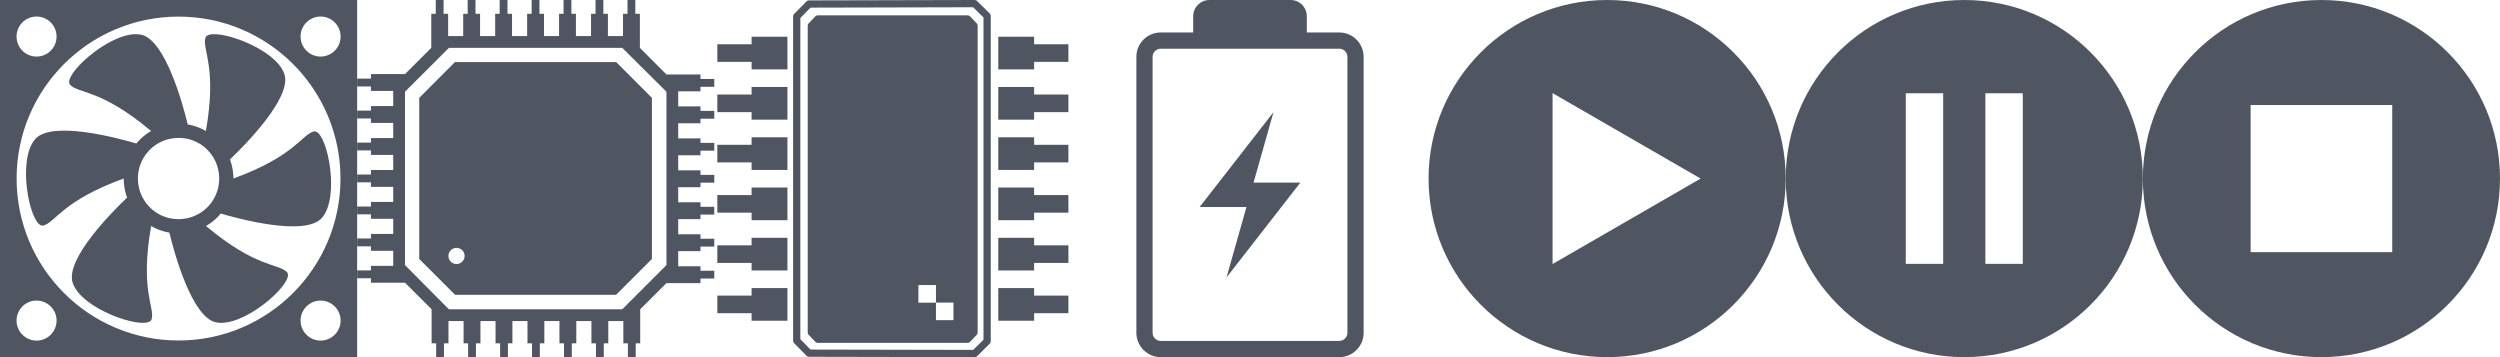 <?xml version="1.0" encoding="UTF-8" standalone="no"?>
<!-- Created with Inkscape (http://www.inkscape.org/) -->

<svg
   xmlns:dc="http://purl.org/dc/elements/1.1/"
   xmlns:cc="http://creativecommons.org/ns#"
   xmlns:rdf="http://www.w3.org/1999/02/22-rdf-syntax-ns#"
   xmlns:svg="http://www.w3.org/2000/svg"
   xmlns="http://www.w3.org/2000/svg"
   xmlns:sodipodi="http://sodipodi.sourceforge.net/DTD/sodipodi-0.dtd"
   xmlns:inkscape="http://www.inkscape.org/namespaces/inkscape"
   width="1400"
   height="200"
   viewBox="0 0 1400 200"
   id="svg4169"
   version="1.1"
   inkscape:version="0.91 r13725"
   sodipodi:docname="15-icons.svg"
   inkscape:export-filename="/home/jacobian/.conky/themes/02-fan.png"
   inkscape:export-xdpi="90"
   inkscape:export-ydpi="90">
  <defs
     id="defs4171" />
  <sodipodi:namedview
     id="base"
     pagecolor="#ffffff"
     bordercolor="#666666"
     borderopacity="1.0"
     inkscape:pageopacity="0.0"
     inkscape:pageshadow="2"
     inkscape:zoom="0.27326461"
     inkscape:cx="602.27638"
     inkscape:cy="-285.81844"
     inkscape:document-units="px"
     inkscape:current-layer="layer1"
     showgrid="false"
     inkscape:showpageshadow="false"
     inkscape:window-width="1500"
     inkscape:window-height="569"
     inkscape:window-x="174"
     inkscape:window-y="393"
     inkscape:window-maximized="0"
     units="px"
     showguides="true"
     inkscape:guide-bbox="true">
    <sodipodi:guide
       position="1156.871,4.073"
       orientation="0,1"
       id="guide4920"
       inkscape:label=""
       inkscape:color="rgb(0,0,255)" />
    <sodipodi:guide
       position="0,200"
       orientation="0,1"
       id="guide5011"
       inkscape:label=""
       inkscape:color="rgb(0,0,255)" />
  </sodipodi:namedview>
  <g
     inkscape:label="Capa 1"
     inkscape:groupmode="layer"
     id="layer1"
     transform="translate(0,-852.362)">
    <path
       style="display:inline;opacity:1;fill:#505661;fill-opacity:1;fill-rule:evenodd;stroke:none"
       d="m 1.5e-6,852.362 0,200 200,0 0,-200 -200,0 z m 20.47,9.263 c 6.185,0 11.207,5.022 11.207,11.207 0,6.185 -5.022,11.207 -11.207,11.207 -6.185,0 -11.207,-5.022 -11.207,-11.207 0,-6.185 5.022,-11.207 11.207,-11.207 z m 159.06,0 c 6.185,0 11.207,5.022 11.207,11.207 0,6.185 -5.022,11.207 -11.207,11.207 -6.185,0 -11.207,-5.022 -11.207,-11.207 0,-6.185 5.022,-11.207 11.207,-11.207 z m -79.547,0.035 c 50.081,0 90.684,40.603 90.684,90.684 0,50.081 -40.603,90.684 -90.684,90.684 -50.081,0 -90.684,-40.603 -90.684,-90.684 0,-50.081 40.603,-90.684 90.684,-90.684 z m -24.041,9.829 c -16.253,0.15 -41.449,23.576 -36.627,28.425 4.957,4.985 17.212,2.248 45.289,25.809 -0.028,0.016 -0.043,0.054 -0.071,0.071 -0.036,0.021 -0.07,0.049 -0.106,0.071 -0.117,0.069 -0.238,0.142 -0.354,0.212 -0.045,0.028 -0.096,0.043 -0.141,0.071 -0.218,0.134 -0.458,0.251 -0.672,0.389 -0.144,0.093 -0.282,0.222 -0.424,0.318 -0.405,0.272 -0.814,0.525 -1.202,0.813 -0.147,0.109 -0.279,0.242 -0.424,0.354 -0.026,0.02 -0.045,0.051 -0.071,0.071 -0.125,0.097 -0.265,0.184 -0.389,0.283 -0.098,0.079 -0.186,0.167 -0.283,0.247 -0.025,0.021 -0.045,0.05 -0.071,0.071 -0.033,0.027 -0.074,0.044 -0.106,0.071 -0.045,0.038 -0.097,0.068 -0.141,0.106 -0.123,0.104 -0.232,0.212 -0.354,0.318 -0.07,0.06 -0.143,0.116 -0.212,0.177 -0.146,0.13 -0.28,0.256 -0.424,0.389 -0.276,0.254 -0.548,0.515 -0.813,0.778 -0.059,0.059 -0.118,0.118 -0.177,0.177 -0.023,0.024 -0.047,0.047 -0.071,0.071 -0.01,0.011 -0.025,0.024 -0.035,0.035 -0.316,0.321 -0.62,0.657 -0.919,0.99 -0.034,0.038 -0.072,0.068 -0.106,0.106 -0.017,0.019 -0.019,0.052 -0.035,0.071 -0.044,0.05 -0.098,0.091 -0.141,0.141 -0.177,0.202 -0.359,0.395 -0.53,0.601 -10.115,-2.983 -47.179,-13.004 -56.567,-2.546 -0.678,0.755 -1.27,1.637 -1.803,2.581 -7.997,14.151 -0.317,47.676 6.293,45.925 6.797,-1.8 10.549,-13.802 45.006,-26.339 -4.5e-5,0.036 -7.9e-5,0.07 0,0.106 0.001,0.448 0.014,0.895 0.035,1.343 0.006,0.118 -0.007,0.236 0,0.354 0.013,0.225 0.053,0.447 0.071,0.672 0.035,0.442 0.088,0.871 0.141,1.308 0.01,0.084 0.024,0.164 0.035,0.247 0.003,0.024 -0.003,0.047 0,0.071 0.008,0.06 0.027,0.117 0.035,0.177 0.003,0.024 -0.003,0.047 0,0.071 0.032,0.225 0.069,0.448 0.106,0.672 0.003,0.023 -0.003,0.048 0,0.071 0.02,0.118 0.049,0.235 0.071,0.354 0.007,0.037 0.029,0.07 0.035,0.106 0.022,0.12 0.047,0.234 0.071,0.354 0.018,0.092 0.017,0.191 0.035,0.283 0.022,0.106 0.048,0.212 0.071,0.318 0.002,0.011 -0.002,0.024 0,0.035 0.033,0.153 0.07,0.307 0.106,0.46 0.078,0.334 0.159,0.661 0.247,0.99 0.012,0.046 0.023,0.096 0.035,0.141 0.007,0.025 0.028,0.045 0.035,0.071 0.003,0.01 -0.003,0.025 0,0.035 0.109,0.392 0.229,0.781 0.354,1.167 0.011,0.035 0.024,0.071 0.035,0.106 0.003,0.011 -0.003,0.025 0,0.035 0.015,0.046 0.02,0.096 0.035,0.141 0.032,0.096 0.074,0.188 0.106,0.283 0.02,0.06 0.05,0.117 0.071,0.177 0.048,0.138 0.091,0.287 0.141,0.424 0.013,0.036 0.022,0.07 0.035,0.106 -7.641,7.268 -34.839,34.369 -30.476,47.728 0.315,0.964 0.758,1.93 1.308,2.864 8.257,14.001 41.131,24.101 42.92,17.5 1.839,-6.786 -6.653,-16.039 -0.283,-52.148 0.018,0.01 0.053,-0.01 0.071,0 0.013,0.007 0.023,0.028 0.035,0.035 0.13,0.074 0.259,0.14 0.389,0.212 0.023,0.013 0.048,0.023 0.071,0.035 0.223,0.123 0.445,0.236 0.672,0.354 0.014,0.007 0.021,0.028 0.035,0.035 0.014,0.008 0.021,0.028 0.035,0.035 0.15,0.077 0.308,0.137 0.46,0.212 0.086,0.043 0.161,0.1 0.247,0.141 0.057,0.028 0.119,0.043 0.177,0.071 0.095,0.045 0.188,0.097 0.283,0.141 0.057,0.026 0.12,0.045 0.177,0.071 0.039,0.018 0.067,0.053 0.106,0.071 0.019,0.009 0.051,-0.009 0.071,0 0.131,0.058 0.258,0.12 0.389,0.177 0.131,0.056 0.257,0.122 0.389,0.177 0.024,0.01 0.046,0.025 0.071,0.035 0.034,0.014 0.072,0.021 0.106,0.035 0.049,0.02 0.092,0.051 0.141,0.071 0.058,0.023 0.119,0.048 0.177,0.071 0.094,0.037 0.189,0.07 0.283,0.106 0.069,0.026 0.143,0.045 0.212,0.071 0.06,0.023 0.116,0.049 0.177,0.071 0.059,0.022 0.118,0.049 0.177,0.071 0.045,0.016 0.097,0.019 0.141,0.035 0.105,0.037 0.213,0.07 0.318,0.106 0.035,0.012 0.071,0.023 0.106,0.035 0.014,0.005 0.021,0.031 0.035,0.035 0.035,0.012 0.072,0.024 0.106,0.035 0.189,0.063 0.375,0.118 0.566,0.177 0.047,0.015 0.094,0.021 0.141,0.035 0.046,0.014 0.095,0.021 0.141,0.035 0.204,0.061 0.396,0.155 0.601,0.212 0.046,0.013 0.095,0.023 0.141,0.035 0.069,0.019 0.143,0.017 0.212,0.035 0.025,0.007 0.045,0.029 0.071,0.035 0.047,0.012 0.095,0.023 0.141,0.035 0.036,0.009 0.07,0.026 0.106,0.035 0.267,0.068 0.545,0.116 0.813,0.177 0.2,0.045 0.399,0.1 0.601,0.141 0.338,0.069 0.686,0.119 1.025,0.177 0.001,2.8e-4 -0.001,0.035 0,0.035 2.484,10.288 12.351,47.341 26.092,50.239 0.993,0.209 2.028,0.293 3.111,0.283 16.253,-0.15 41.449,-23.576 36.627,-28.425 -4.957,-4.985 -17.212,-2.248 -45.289,-25.809 0.028,-0.016 0.043,-0.054 0.07,-0.071 0.045,-0.026 0.096,-0.044 0.141,-0.071 0.11,-0.065 0.21,-0.146 0.318,-0.212 0.045,-0.028 0.096,-0.043 0.141,-0.071 0.072,-0.044 0.14,-0.096 0.212,-0.141 0.11,-0.069 0.21,-0.142 0.318,-0.212 0.036,-0.023 0.07,-0.048 0.106,-0.071 0.202,-0.13 0.402,-0.253 0.601,-0.389 0.118,-0.08 0.237,-0.165 0.354,-0.247 0.014,-0.009 0.023,-0.026 0.035,-0.035 0.013,-0.009 0.023,-0.026 0.035,-0.035 0.011,-0.006 0.028,0.006 0.035,0 0.077,-0.054 0.171,-0.086 0.248,-0.141 0.177,-0.128 0.357,-0.258 0.53,-0.389 0.086,-0.065 0.162,-0.146 0.248,-0.212 0.026,-0.02 0.044,-0.05 0.07,-0.071 0.034,-0.026 0.072,-0.045 0.106,-0.071 0.092,-0.072 0.191,-0.139 0.283,-0.212 0.098,-0.079 0.185,-0.167 0.283,-0.247 0.045,-0.037 0.096,-0.069 0.141,-0.106 0.012,-0.01 0.023,-0.025 0.035,-0.035 0.013,-0.01 0.023,-0.025 0.035,-0.035 0.026,-0.021 0.045,-0.049 0.07,-0.071 0.038,-0.032 0.069,-0.074 0.106,-0.106 0.011,-0.006 0.029,0.006 0.035,0 0.152,-0.13 0.31,-0.256 0.46,-0.389 0.49,-0.435 0.957,-0.882 1.414,-1.343 0.035,-0.036 0.07,-0.07 0.106,-0.106 0.219,-0.223 0.424,-0.441 0.636,-0.672 0.062,-0.067 0.116,-0.145 0.177,-0.212 0.023,-0.025 0.049,-0.046 0.07,-0.071 0.017,-0.018 0.019,-0.052 0.035,-0.071 0.027,-0.031 0.079,-0.04 0.106,-0.071 0.017,-0.019 0.018,-0.052 0.035,-0.071 0.028,-0.032 0.043,-0.075 0.07,-0.106 0.011,-0.012 0.025,-0.023 0.035,-0.035 0.011,-0.013 0.025,-0.023 0.035,-0.035 0.142,-0.163 0.321,-0.293 0.46,-0.46 0.027,-0.033 0.043,-0.073 0.07,-0.106 10.115,2.983 47.179,12.969 56.567,2.51 0.678,-0.755 1.27,-1.602 1.803,-2.546 7.997,-14.151 0.317,-47.676 -6.293,-45.925 -6.797,1.8 -10.549,13.802 -45.006,26.339 0,-0.035 1.2e-4,-0.071 0,-0.106 -5.6e-4,-0.234 -0.029,-0.473 -0.035,-0.707 0,-0.211 0.011,-0.427 0,-0.636 -0.011,-0.222 -0.02,-0.45 -0.035,-0.672 -0.016,-0.225 -0.051,-0.448 -0.07,-0.672 -0.011,-0.12 -0.024,-0.234 -0.035,-0.354 -0.016,-0.157 -0.052,-0.304 -0.07,-0.46 0,-0.047 0.011,-0.095 0,-0.141 -0.001,-0.012 0.001,-0.024 0,-0.035 0,-0.048 -0.029,-0.094 -0.035,-0.141 -0.011,-0.058 0.011,-0.119 0,-0.177 -0.025,-0.186 -0.042,-0.38 -0.07,-0.566 -0.03,-0.201 -0.071,-0.402 -0.106,-0.601 -0.011,-0.059 -0.025,-0.118 -0.035,-0.177 -0.011,-0.048 -0.026,-0.093 -0.035,-0.141 -0.036,-0.201 -0.066,-0.402 -0.106,-0.601 -0.102,-0.493 -0.227,-0.995 -0.354,-1.485 -0.024,-0.093 -0.046,-0.19 -0.07,-0.283 -0.012,-0.047 -0.023,-0.095 -0.035,-0.141 -0.012,-0.047 -0.023,-0.095 -0.035,-0.141 -0.012,-0.047 -0.023,-0.095 -0.035,-0.141 -0.111,-0.393 -0.263,-0.78 -0.389,-1.167 -0.112,-0.343 -0.195,-0.688 -0.318,-1.025 -0.017,-0.046 -0.018,-0.096 -0.035,-0.141 7.679,-7.307 34.834,-34.385 30.476,-47.728 -0.315,-0.964 -0.758,-1.895 -1.308,-2.828 -8.255,-13.999 -41.166,-24.1 -42.955,-17.499 -1.839,6.786 6.654,16.039 0.283,52.148 -0.083,-0.048 -0.165,-0.095 -0.247,-0.141 -0.046,-0.026 -0.095,-0.045 -0.141,-0.071 -0.051,-0.029 -0.089,-0.078 -0.141,-0.106 -0.046,-0.025 -0.095,-0.045 -0.141,-0.071 -0.176,-0.096 -0.352,-0.19 -0.53,-0.283 -0.011,-0.005 -0.026,0.005 -0.035,0 -0.163,-0.084 -0.331,-0.166 -0.495,-0.247 -0.037,-0.019 -0.069,-0.052 -0.106,-0.071 -0.198,-0.097 -0.401,-0.19 -0.601,-0.283 -0.304,-0.141 -0.613,-0.294 -0.919,-0.424 -0.104,-0.044 -0.213,-0.063 -0.318,-0.106 -0.025,-0.01 -0.046,-0.025 -0.07,-0.035 -0.271,-0.111 -0.54,-0.216 -0.813,-0.318 -0.06,-0.022 -0.117,-0.049 -0.177,-0.071 -0.103,-0.038 -0.215,-0.07 -0.318,-0.106 -0.105,-0.038 -0.212,-0.07 -0.318,-0.106 -0.046,-0.016 -0.095,-0.02 -0.141,-0.035 -0.228,-0.077 -0.442,-0.176 -0.672,-0.247 -0.057,-0.018 -0.119,-0.018 -0.177,-0.035 -0.155,-0.047 -0.305,-0.097 -0.46,-0.141 -0.061,-0.018 -0.116,-0.053 -0.177,-0.071 -0.083,-0.023 -0.165,-0.048 -0.247,-0.071 -0.058,-0.016 -0.119,-0.02 -0.177,-0.035 -0.026,-0.007 -0.045,-0.029 -0.07,-0.035 -0.046,-0.012 -0.095,-0.024 -0.141,-0.035 -0.129,-0.034 -0.259,-0.039 -0.389,-0.071 -0.178,-0.043 -0.351,-0.101 -0.53,-0.141 -0.128,-0.029 -0.26,-0.043 -0.389,-0.071 -0.059,-0.013 -0.118,-0.023 -0.177,-0.035 -0.177,-0.036 -0.352,-0.073 -0.53,-0.106 -0.177,-0.033 -0.353,-0.076 -0.53,-0.106 -2.474,-10.252 -12.34,-47.373 -26.092,-50.274 -0.993,-0.209 -2.028,-0.293 -3.111,-0.283 z m 24.041,58.087 c 0.478,1.2e-4 0.974,0.006 1.45,0.035 0.059,0.003 0.118,-0.005 0.177,0 0.095,0.007 0.188,0.028 0.283,0.035 0.479,0.04 0.94,0.107 1.414,0.177 0.414,0.061 0.825,0.128 1.237,0.212 0.151,0.031 0.31,0.037 0.46,0.071 0.025,0.006 0.045,0.03 0.07,0.035 0.094,0.021 0.19,0.048 0.283,0.071 0.174,0.042 0.357,0.06 0.53,0.106 0.071,0.019 0.141,0.051 0.212,0.071 0.142,0.04 0.283,0.099 0.424,0.141 0.2,0.059 0.403,0.112 0.601,0.177 0.011,0.003 0.025,-0.003 0.035,0 0.011,0.003 0.025,-0.003 0.035,0 0.157,0.052 0.305,0.121 0.46,0.177 0.18,0.064 0.353,0.143 0.53,0.212 0.174,0.067 0.359,0.106 0.53,0.177 0.131,0.054 0.259,0.12 0.389,0.177 0.171,0.075 0.327,0.169 0.495,0.247 0.057,0.026 0.12,0.044 0.177,0.071 0.144,0.069 0.282,0.141 0.424,0.212 0.024,0.012 0.048,0.024 0.07,0.035 0.033,0.017 0.072,0.018 0.106,0.035 0.037,0.019 0.069,0.051 0.106,0.071 0.037,0.02 0.069,0.051 0.106,0.071 0.265,0.139 0.518,0.275 0.778,0.424 0.349,0.202 0.723,0.381 1.061,0.601 0.315,0.204 0.614,0.452 0.919,0.672 0.118,0.085 0.237,0.16 0.354,0.247 0.19,0.143 0.38,0.275 0.566,0.424 0.072,0.058 0.141,0.118 0.212,0.177 0.07,0.058 0.143,0.118 0.212,0.177 0.084,0.071 0.165,0.14 0.247,0.212 0.35,0.305 0.694,0.629 1.025,0.955 0.035,0.035 0.071,0.071 0.106,0.106 0.219,0.218 0.427,0.446 0.636,0.672 0.011,0.012 0.024,0.023 0.035,0.035 0.023,0.025 0.049,0.046 0.07,0.071 0.112,0.123 0.209,0.264 0.318,0.389 0.265,0.303 0.531,0.604 0.778,0.919 0.031,0.039 0.076,0.067 0.106,0.106 0.063,0.081 0.115,0.166 0.177,0.247 0.026,0.034 0.045,0.072 0.07,0.106 0.066,0.088 0.148,0.159 0.212,0.247 0.015,0.021 0.02,0.05 0.035,0.071 0.041,0.056 0.067,0.12 0.106,0.177 0.116,0.166 0.242,0.326 0.354,0.495 0.048,0.072 0.094,0.14 0.141,0.212 0.105,0.163 0.216,0.329 0.318,0.495 0.211,0.343 0.408,0.706 0.601,1.061 0.215,0.395 0.409,0.793 0.601,1.202 0.095,0.202 0.194,0.396 0.283,0.601 0.025,0.059 0.045,0.118 0.07,0.177 0.085,0.201 0.169,0.399 0.248,0.601 0.036,0.094 0.07,0.188 0.106,0.283 0,0.01 0,0.025 0,0.035 0.029,0.08 0.042,0.167 0.07,0.247 0.214,0.596 0.437,1.192 0.601,1.803 0.176,0.658 0.307,1.343 0.424,2.015 0.011,0.048 0.027,0.093 0.035,0.141 0.011,0.059 0.026,0.117 0.035,0.177 0.071,0.448 0.096,0.892 0.141,1.343 0.044,0.451 0.089,0.893 0.106,1.343 9.1e-4,0.023 -7.9e-4,0.047 0,0.071 0,0.166 0.033,0.328 0.035,0.495 9e-4,0.058 -4.6e-4,0.119 0,0.177 2.2e-4,0.024 0,0.047 0,0.071 3.4e-4,0.391 -0.016,0.777 -0.035,1.167 -10e-4,0.035 0,0.071 0,0.106 -10e-4,0.023 0.001,0.047 0,0.071 -0.019,0.345 -0.071,0.681 -0.106,1.025 -0.05,0.481 -0.097,0.974 -0.177,1.45 -0.106,0.636 -0.229,1.285 -0.389,1.909 0,0.011 0,0.024 0,0.035 -0.027,0.107 -0.077,0.212 -0.106,0.318 -0.07,0.256 -0.134,0.526 -0.212,0.778 -0.126,0.405 -0.276,0.804 -0.424,1.202 -0.112,0.298 -0.23,0.592 -0.354,0.884 -0.011,0.024 -0.025,0.046 -0.035,0.071 -0.28,0.656 -0.581,1.286 -0.919,1.909 -0.111,0.203 -0.237,0.402 -0.354,0.601 -0.011,0.014 -0.027,0.021 -0.035,0.035 0,0.008 0,0.027 0,0.035 -0.075,0.126 -0.136,0.264 -0.212,0.389 -0.093,0.152 -0.186,0.31 -0.283,0.46 -0.083,0.128 -0.162,0.263 -0.247,0.389 -0.179,0.265 -0.375,0.52 -0.566,0.778 -0.142,0.191 -0.277,0.379 -0.424,0.566 -0.084,0.106 -0.162,0.213 -0.248,0.318 -0.29,0.355 -0.606,0.686 -0.919,1.025 -0.023,0.025 -0.048,0.046 -0.07,0.071 -0.132,0.141 -0.254,0.287 -0.389,0.424 -0.104,0.106 -0.212,0.214 -0.318,0.318 -0.284,0.279 -0.586,0.549 -0.884,0.813 -0.055,0.05 -0.12,0.092 -0.177,0.141 -0.172,0.149 -0.319,0.316 -0.495,0.46 -0.079,0.065 -0.167,0.113 -0.247,0.177 -0.026,0.021 -0.044,0.05 -0.07,0.071 -0.221,0.174 -0.445,0.329 -0.672,0.495 -0.021,0.016 -0.049,0.02 -0.07,0.035 -0.014,0.009 -0.023,0.026 -0.035,0.035 -0.193,0.139 -0.368,0.291 -0.566,0.424 -0.057,0.038 -0.12,0.069 -0.177,0.106 -0.057,0.038 -0.12,0.069 -0.177,0.106 -0.036,0.023 -0.07,0.048 -0.106,0.071 -0.114,0.073 -0.238,0.141 -0.354,0.212 -0.023,0.014 -0.048,0.021 -0.07,0.035 -0.058,0.036 -0.118,0.071 -0.177,0.106 -0.401,0.239 -0.823,0.458 -1.237,0.672 -0.188,0.098 -0.375,0.19 -0.566,0.283 -0.474,0.228 -0.961,0.442 -1.449,0.636 -0.083,0.033 -0.164,0.074 -0.248,0.106 -0.073,0.028 -0.138,0.078 -0.212,0.106 -0.07,0.026 -0.142,0.045 -0.212,0.071 -0.08,0.029 -0.166,0.042 -0.247,0.071 -0.443,0.155 -0.892,0.297 -1.343,0.424 -0.025,0.007 -0.046,0.029 -0.07,0.035 -0.071,0.02 -0.141,0.052 -0.212,0.071 -0.126,0.034 -0.262,0.039 -0.389,0.071 -0.168,0.042 -0.327,0.103 -0.495,0.141 -0.152,0.034 -0.307,0.04 -0.46,0.071 -0.389,0.079 -0.776,0.154 -1.167,0.212 -0.431,0.065 -0.874,0.101 -1.308,0.141 -0.35,0.032 -0.71,0.055 -1.061,0.071 -0.343,0.016 -0.682,0.035 -1.025,0.035 -0.32,-2.1e-4 -0.636,-0.022 -0.955,-0.035 -0.558,-0.023 -1.104,-0.042 -1.662,-0.106 -0.083,-0.01 -0.164,-0.025 -0.247,-0.035 -0.035,-0.005 -0.071,0.005 -0.106,0 -0.106,-0.014 -0.212,-0.055 -0.318,-0.071 -0.567,-0.083 -1.133,-0.156 -1.697,-0.283 -0.094,-0.021 -0.189,-0.048 -0.283,-0.071 -0.036,-0.009 -0.07,-0.027 -0.106,-0.035 -0.176,-0.043 -0.355,-0.059 -0.53,-0.106 -0.061,-0.017 -0.116,-0.054 -0.177,-0.071 -0.011,-0.003 -0.025,0.003 -0.035,0 -0.466,-0.13 -0.922,-0.3 -1.379,-0.46 -0.141,-0.049 -0.285,-0.089 -0.424,-0.141 -0.021,-0.008 -0.05,0.008 -0.071,0 -0.084,-0.031 -0.164,-0.074 -0.247,-0.106 -0.014,-0.006 -0.021,-0.03 -0.035,-0.035 -0.059,-0.023 -0.118,-0.047 -0.177,-0.071 -0.138,-0.055 -0.288,-0.084 -0.424,-0.141 -0.064,-0.027 -0.113,-0.079 -0.177,-0.106 -0.034,-0.015 -0.072,-0.021 -0.106,-0.035 -0.014,-0.006 -0.021,-0.029 -0.035,-0.035 -0.01,-0.005 -0.025,0.005 -0.035,0 -0.119,-0.053 -0.235,-0.122 -0.354,-0.177 -0.058,-0.027 -0.119,-0.043 -0.177,-0.071 -0.129,-0.061 -0.261,-0.114 -0.389,-0.177 -0.094,-0.047 -0.189,-0.093 -0.283,-0.141 -0.038,-0.019 -0.069,-0.051 -0.106,-0.071 -0.023,-0.012 -0.048,-0.023 -0.071,-0.035 -0.216,-0.113 -0.423,-0.233 -0.636,-0.354 -0.046,-0.026 -0.096,-0.044 -0.141,-0.071 -0.127,-0.073 -0.229,-0.172 -0.354,-0.247 -0.055,-0.033 -0.123,-0.037 -0.177,-0.071 -0.072,-0.044 -0.14,-0.096 -0.212,-0.141 -0.081,-0.051 -0.167,-0.089 -0.247,-0.141 -0.291,-0.188 -0.569,-0.402 -0.849,-0.601 -0.035,-0.025 -0.072,-0.046 -0.106,-0.071 -0.118,-0.085 -0.237,-0.16 -0.354,-0.247 -0.021,-0.016 -0.05,-0.019 -0.071,-0.035 -0.047,-0.036 -0.094,-0.07 -0.141,-0.106 -0.013,-0.01 -0.022,-0.025 -0.035,-0.035 -0.073,-0.057 -0.139,-0.119 -0.212,-0.177 -0.092,-0.073 -0.192,-0.138 -0.283,-0.212 -0.019,-0.016 -0.051,-0.019 -0.071,-0.035 -0.505,-0.418 -0.982,-0.884 -1.45,-1.343 -0.047,-0.046 -0.095,-0.095 -0.141,-0.141 -0.581,-0.581 -1.146,-1.198 -1.662,-1.838 -0.01,-0.013 -0.025,-0.022 -0.035,-0.035 -0.037,-0.046 -0.069,-0.095 -0.106,-0.141 -0.026,-0.033 -0.045,-0.073 -0.071,-0.106 -0.083,-0.107 -0.166,-0.21 -0.247,-0.318 -0.138,-0.183 -0.257,-0.379 -0.389,-0.566 -0.599,-0.847 -1.146,-1.724 -1.626,-2.652 -0.019,-0.038 -0.051,-0.069 -0.071,-0.106 -0.017,-0.033 -0.019,-0.074 -0.035,-0.106 -0.012,-0.024 -0.023,-0.047 -0.035,-0.071 -0.035,-0.07 -0.072,-0.142 -0.106,-0.212 -0.016,-0.034 -0.019,-0.073 -0.035,-0.106 -0.267,-0.555 -0.522,-1.123 -0.742,-1.697 -0.032,-0.084 -0.075,-0.163 -0.106,-0.247 -0.039,-0.105 -0.069,-0.212 -0.106,-0.318 -0.046,-0.131 -0.097,-0.257 -0.141,-0.389 -0.126,-0.376 -0.247,-0.75 -0.354,-1.131 -0.02,-0.071 -0.017,-0.141 -0.035,-0.212 -0.167,-0.622 -0.31,-1.24 -0.424,-1.874 -0.002,-0.011 0.002,-0.024 0,-0.035 -0.027,-0.153 -0.082,-0.307 -0.106,-0.46 -0.006,-0.035 0.006,-0.072 0,-0.106 -0.002,-0.011 0.001,-0.024 0,-0.035 -0.061,-0.408 -0.103,-0.826 -0.141,-1.237 -0.013,-0.142 -0.025,-0.282 -0.035,-0.424 -0.003,-0.048 -0.032,-0.094 -0.035,-0.141 -0.001,-0.024 0.001,-0.047 0,-0.071 -0.001,-0.024 0.001,-0.047 0,-0.071 -0.004,-0.083 0.004,-0.165 0,-0.247 -0.002,-0.047 0.002,-0.094 0,-0.141 -0.013,-0.272 -0.032,-0.541 -0.035,-0.813 -6.57e-4,-0.071 0,-0.141 0,-0.212 3.3e-5,-0.059 -4.98e-4,-0.118 0,-0.177 0.001,-0.203 0.029,-0.4 0.035,-0.601 0.004,-0.128 -0.007,-0.261 0,-0.389 0.004,-0.094 -0.006,-0.189 0,-0.283 0.003,-0.046 -0.003,-0.095 0,-0.141 0.004,-0.059 0.031,-0.117 0.035,-0.177 0.116,-1.47 0.349,-2.932 0.742,-4.349 0.007,-0.025 0.028,-0.046 0.035,-0.071 0.003,-0.011 -0.003,-0.024 0,-0.035 0.003,-0.01 -0.003,-0.025 0,-0.035 0.013,-0.046 0.022,-0.096 0.035,-0.141 0.038,-0.131 0.101,-0.258 0.141,-0.389 0.003,-0.01 -0.003,-0.025 0,-0.035 0.107,-0.343 0.266,-0.654 0.389,-0.99 0.02,-0.056 0.014,-0.121 0.035,-0.177 0.009,-0.025 0.026,-0.046 0.035,-0.071 0.157,-0.416 0.314,-0.83 0.495,-1.237 0.004,-0.009 -0.004,-0.026 0,-0.035 0.007,-0.015 0.029,-0.021 0.035,-0.035 0.011,-0.024 0.024,-0.046 0.035,-0.071 0.048,-0.104 0.092,-0.214 0.141,-0.318 0.061,-0.129 0.113,-0.261 0.177,-0.389 0.066,-0.132 0.144,-0.258 0.212,-0.389 0.032,-0.061 0.074,-0.116 0.106,-0.177 0.022,-0.042 0.013,-0.1 0.035,-0.141 0.008,-0.014 0.028,-0.021 0.035,-0.035 0.033,-0.061 0.073,-0.116 0.106,-0.177 0.059,-0.106 0.116,-0.212 0.177,-0.318 0.004,-0.009 -0.004,-0.027 0,-0.035 0.07,-0.121 0.14,-0.234 0.212,-0.354 0.03,-0.05 0.076,-0.092 0.106,-0.141 0.066,-0.108 0.144,-0.211 0.212,-0.318 0.12,-0.189 0.228,-0.381 0.354,-0.566 0.057,-0.084 0.119,-0.165 0.177,-0.247 0.073,-0.105 0.137,-0.215 0.212,-0.318 0.089,-0.124 0.191,-0.232 0.283,-0.354 0.118,-0.156 0.232,-0.307 0.354,-0.46 0.347,-0.437 0.714,-0.859 1.096,-1.273 0.164,-0.177 0.325,-0.358 0.495,-0.53 0.04,-0.041 0.066,-0.101 0.106,-0.141 0.018,-0.018 0.053,-0.018 0.071,-0.035 0.036,-0.035 0.07,-0.071 0.106,-0.106 0.467,-0.459 0.944,-0.926 1.45,-1.343 0.046,-0.038 0.095,-0.069 0.141,-0.106 0.026,-0.021 0.045,-0.05 0.071,-0.071 0.087,-0.07 0.195,-0.108 0.283,-0.177 0.2,-0.157 0.395,-0.309 0.601,-0.46 0.021,-0.015 0.05,-0.02 0.071,-0.035 0.035,-0.025 0.072,-0.046 0.106,-0.071 0.28,-0.199 0.557,-0.413 0.849,-0.601 0.027,-0.018 0.043,-0.053 0.071,-0.071 0.088,-0.057 0.194,-0.086 0.283,-0.141 0.014,-0.008 0.022,-0.027 0.035,-0.035 0.029,-0.018 0.042,-0.053 0.071,-0.071 0.111,-0.068 0.241,-0.11 0.354,-0.177 0.059,-0.035 0.118,-0.072 0.177,-0.106 0.014,-0.008 0.021,-0.027 0.035,-0.035 0.166,-0.096 0.328,-0.192 0.495,-0.283 0.069,-0.037 0.143,-0.07 0.212,-0.106 0.032,-0.017 0.074,-0.019 0.106,-0.035 0.061,-0.032 0.115,-0.075 0.177,-0.106 0.07,-0.036 0.142,-0.071 0.212,-0.106 0.048,-0.024 0.094,-0.048 0.141,-0.071 0.129,-0.063 0.259,-0.116 0.389,-0.177 0.034,-0.016 0.072,-0.02 0.106,-0.035 0.119,-0.055 0.234,-0.124 0.354,-0.177 0.096,-0.042 0.186,-0.1 0.283,-0.141 0.079,-0.033 0.168,-0.038 0.247,-0.071 0.131,-0.054 0.257,-0.126 0.389,-0.177 0.01,-0.005 0.025,0.005 0.035,0 0.188,-0.073 0.375,-0.144 0.566,-0.212 0.156,-0.056 0.303,-0.125 0.46,-0.177 0.046,-0.015 0.095,-0.02 0.141,-0.035 0.317,-0.103 0.634,-0.193 0.955,-0.283 0.071,-0.02 0.141,-0.052 0.212,-0.071 0.175,-0.047 0.354,-0.063 0.53,-0.106 0.119,-0.029 0.235,-0.079 0.354,-0.106 0.023,-0.005 0.049,0.005 0.07,0 0.541,-0.12 1.082,-0.203 1.626,-0.283 0.569,-0.084 1.122,-0.171 1.697,-0.212 0.059,-0.005 0.118,0.003 0.177,0 0.464,-0.029 0.948,-0.035 1.414,-0.035 z m -79.512,91.108 c 6.185,0 11.207,5.022 11.207,11.207 0,6.186 -5.022,11.207 -11.207,11.207 -6.185,0 -11.207,-5.022 -11.207,-11.207 0,-6.185 5.022,-11.207 11.207,-11.207 z m 159.06,0 c 6.185,0 11.207,5.022 11.207,11.207 0,6.186 -5.022,11.207 -11.207,11.207 -6.185,0 -11.207,-5.022 -11.207,-11.207 0,-6.185 5.022,-11.207 11.207,-11.207 z"
       id="rect3016"
       inkscape:export-xdpi="90"
       inkscape:export-ydpi="90"
       inkscape:connector-curvature="0"
       inkscape:export-filename="/home/jacobian/.conky/themes/08/fan.png" />
    <path
       style="display:inline;fill:#505661;fill-opacity:1;stroke:none"
       d="M 244.029 0 L 244.029 7.729 L 241.514 7.729 L 241.514 26.801 L 226.797 41.49 L 207.727 41.49 L 207.727 44.035 L 200 44.035 L 200 48.42 L 207.727 48.42 L 207.727 50.936 L 220.205 50.936 L 220.205 59.398 L 207.727 59.398 L 207.727 61.943 L 200 61.943 L 200 66.33 L 207.727 66.33 L 207.727 68.844 L 220.205 68.844 L 220.205 77.307 L 207.727 77.307 L 207.727 79.854 L 200 79.854 L 200 84.238 L 207.727 84.238 L 207.727 86.752 L 220.205 86.752 L 220.205 95.186 L 207.727 95.186 L 207.727 97.73 L 200 97.73 L 200 102.115 L 207.727 102.115 L 207.727 104.631 L 220.205 104.631 L 220.205 113.094 L 207.727 113.094 L 207.727 115.639 L 200 115.639 L 200 120.025 L 207.727 120.025 L 207.727 122.539 L 220.205 122.539 L 220.205 131.002 L 207.727 131.002 L 207.727 133.549 L 200 133.549 L 200 137.934 L 207.727 137.934 L 207.727 140.447 L 220.205 140.447 L 220.205 148.881 L 207.727 148.881 L 207.727 151.426 L 200 151.426 L 200 155.811 L 207.727 155.811 L 207.727 158.326 L 226.797 158.326 L 241.699 173.199 L 241.699 192.271 L 244.244 192.271 L 244.244 200 L 248.627 200 L 248.627 192.271 L 251.143 192.271 L 251.143 179.791 L 259.604 179.791 L 259.604 192.271 L 262.148 192.271 L 262.148 200 L 266.533 200 L 266.533 192.271 L 269.049 192.271 L 269.049 179.791 L 277.51 179.791 L 277.51 192.271 L 280.055 192.271 L 280.055 200 L 284.439 200 L 284.439 192.271 L 286.953 192.271 L 286.953 179.791 L 295.385 179.791 L 295.385 192.271 L 297.93 192.271 L 297.93 200 L 302.314 200 L 302.314 192.271 L 304.828 192.271 L 304.828 179.791 L 313.291 179.791 L 313.291 192.271 L 315.836 192.271 L 315.836 200 L 320.221 200 L 320.221 192.271 L 322.734 192.271 L 322.734 179.791 L 331.197 179.791 L 331.197 192.271 L 333.742 192.271 L 333.742 200 L 338.127 200 L 338.127 192.271 L 340.641 192.271 L 340.641 179.791 L 349.072 179.791 L 349.072 192.271 L 351.617 192.271 L 351.617 200 L 356.002 200 L 356.002 192.271 L 358.516 192.271 L 358.516 173.199 L 373.203 158.541 L 392.273 158.541 L 392.273 155.994 L 400 155.994 L 400 151.609 L 392.273 151.609 L 392.273 149.096 L 379.795 149.096 L 379.795 140.631 L 392.273 140.631 L 392.273 138.086 L 400 138.086 L 400 133.701 L 392.273 133.701 L 392.273 131.188 L 379.795 131.188 L 379.795 122.723 L 392.273 122.723 L 392.273 120.178 L 400 120.178 L 400 115.793 L 392.273 115.793 L 392.273 113.277 L 379.795 113.277 L 379.795 104.846 L 392.273 104.846 L 392.273 102.301 L 400 102.301 L 400 97.914 L 392.273 97.914 L 392.273 95.4 L 379.795 95.4 L 379.795 86.936 L 392.273 86.936 L 392.273 84.391 L 400 84.391 L 400 80.006 L 392.273 80.006 L 392.273 77.492 L 379.795 77.492 L 379.795 69.027 L 392.273 69.027 L 392.273 66.482 L 400 66.482 L 400 62.098 L 392.273 62.098 L 392.273 59.582 L 379.795 59.582 L 379.795 51.15 L 392.273 51.15 L 392.273 48.605 L 400 48.605 L 400 44.219 L 392.273 44.219 L 392.273 41.705 L 373.203 41.705 L 358.332 26.801 L 358.332 7.729 L 355.787 7.729 L 355.787 0 L 351.402 0 L 351.402 7.729 L 348.889 7.729 L 348.889 20.209 L 340.426 20.209 L 340.426 7.729 L 337.881 7.729 L 337.881 0 L 333.496 0 L 333.496 7.729 L 330.982 7.729 L 330.982 20.209 L 322.52 20.209 L 322.52 7.729 L 319.975 7.729 L 319.975 0 L 315.592 0 L 315.592 7.729 L 313.076 7.729 L 313.076 20.209 L 304.645 20.209 L 304.645 7.729 L 302.1 7.729 L 302.1 0 L 297.715 0 L 297.715 7.729 L 295.201 7.729 L 295.201 20.209 L 286.74 20.209 L 286.74 7.729 L 284.195 7.729 L 284.195 0 L 279.811 0 L 279.811 7.729 L 277.295 7.729 L 277.295 20.209 L 268.834 20.209 L 268.834 7.729 L 266.289 7.729 L 266.289 0 L 261.904 0 L 261.904 7.729 L 259.391 7.729 L 259.391 20.209 L 250.959 20.209 L 250.959 7.729 L 248.414 7.729 L 248.414 0 L 244.029 0 z M 251.387 26.801 L 348.459 26.801 L 373.203 51.365 L 373.203 148.451 L 348.459 173.199 L 251.387 173.199 L 226.797 148.451 L 226.797 51.365 L 251.387 26.801 z M 254.791 34.744 L 234.77 54.799 L 234.77 145.018 L 254.822 165.072 L 345.025 165.072 L 365.078 145.018 L 365.078 54.799 L 345.057 34.744 L 254.791 34.744 z M 255.648 138.791 C 258.155 138.791 260.188 140.824 260.188 143.33 C 260.188 145.837 258.155 147.869 255.648 147.869 C 253.142 147.869 251.111 145.837 251.111 143.33 C 251.111 140.824 253.142 138.791 255.648 138.791 z "
       transform="translate(0,852.362)"
       id="rect8153"
       inkscape:export-xdpi="90"
       inkscape:export-ydpi="90" />
    <path
       style="display:inline;fill:#505661;fill-opacity:1;stroke:none"
       d="M 677.273 0 C 672.251 0 668.182 4.069 668.182 9.092 L 668.182 18.182 L 650 18.182 C 642.482 18.182 636.363 24.3 636.363 31.818 L 636.363 186.363 C 636.363 193.881 642.482 200 650 200 L 750 200 C 757.518 200 763.637 193.881 763.637 186.363 L 763.637 31.818 C 763.637 24.3 757.518 18.182 750 18.182 L 731.818 18.182 L 731.818 9.092 C 731.818 4.069 727.749 0 722.727 0 L 677.273 0 z M 650 27.273 L 677.273 27.273 L 722.727 27.273 L 750 27.273 C 752.509 27.273 754.545 29.309 754.545 31.818 L 754.545 186.363 C 754.545 188.872 752.509 190.908 750 190.908 L 650 190.908 C 647.491 190.908 645.455 188.872 645.455 186.363 L 645.455 31.818 C 645.455 29.309 647.491 27.273 650 27.273 z M 713.158 62.801 L 671.801 115.908 L 698.018 115.908 L 686.842 155.381 L 728.199 102.273 L 701.982 102.273 L 713.158 62.801 z "
       transform="translate(0,852.362)"
       id="polygon3"
       inkscape:export-xdpi="90"
       inkscape:export-ydpi="90" />
    <path
       style="fill:#505661;fill-opacity:1;fill-rule:evenodd;stroke:none"
       d="M 545.773 0 L 453.053 0.223 A 2.03 2.03 0 0 0 451.594 0.824 L 444.711 7.803 A 2.03 2.03 0 0 0 444.139 9.23 L 444.139 190.801 A 2.03 2.03 0 0 0 444.711 192.197 L 451.594 199.176 A 2.03 2.03 0 0 0 453.053 199.809 L 545.773 200 A 2.03 2.03 0 0 0 547.201 199.43 L 554.18 192.545 A 2.03 2.03 0 0 0 554.814 191.086 L 554.814 8.914 A 2.03 2.03 0 0 0 554.18 7.455 L 547.201 0.604 A 2.03 2.03 0 0 0 545.773 0 z M 544.949 4.061 L 550.754 9.77 L 550.754 190.262 L 544.949 195.939 L 453.877 195.75 L 448.199 189.945 L 448.199 10.088 L 453.877 4.283 L 544.949 4.061 z M 457.844 8.596 C 457.368 8.639 456.908 8.857 456.574 9.199 L 452.895 13.037 C 452.529 13.415 452.32 13.939 452.324 14.465 L 452.324 186.139 C 452.324 186.664 452.529 187.187 452.895 187.564 L 456.574 191.404 C 456.954 191.789 457.493 192.01 458.033 192.006 L 541.775 192.006 C 542.326 192.019 542.88 191.796 543.268 191.404 L 546.916 187.564 C 547.281 187.187 547.49 186.664 547.486 186.139 L 547.486 14.465 C 547.486 13.939 547.281 13.415 546.916 13.037 L 543.268 9.199 C 542.88 8.807 542.326 8.583 541.775 8.596 L 458.033 8.596 C 457.97 8.593 457.907 8.593 457.844 8.596 z M 420.889 20.555 L 420.889 24.773 L 401.697 24.773 L 401.697 34.639 L 420.889 34.639 L 420.889 38.857 L 440.967 38.857 L 440.967 20.555 L 420.889 20.555 z M 559.033 20.555 L 559.033 38.857 L 579.111 38.857 L 579.111 34.639 L 598.303 34.639 L 598.303 24.773 L 579.111 24.773 L 579.111 20.555 L 559.033 20.555 z M 420.889 48.709 L 420.889 52.928 L 401.697 52.928 L 401.697 62.793 L 420.889 62.793 L 420.889 67.012 L 440.967 67.012 L 440.967 48.709 L 420.889 48.709 z M 559.033 48.709 L 559.033 67.012 L 579.111 67.012 L 579.111 62.793 L 598.303 62.793 L 598.303 52.928 L 579.111 52.928 L 579.111 48.709 L 559.033 48.709 z M 420.889 76.863 L 420.889 81.082 L 401.697 81.082 L 401.697 90.947 L 420.889 90.947 L 420.889 95.166 L 440.967 95.166 L 440.967 76.863 L 420.889 76.863 z M 559.033 76.863 L 559.033 95.166 L 579.111 95.166 L 579.111 90.947 L 598.303 90.947 L 598.303 81.082 L 579.111 81.082 L 579.111 76.863 L 559.033 76.863 z M 420.889 105.018 L 420.889 109.236 L 401.697 109.236 L 401.697 119.102 L 420.889 119.102 L 420.889 123.32 L 440.967 123.32 L 440.967 105.018 L 420.889 105.018 z M 559.033 105.018 L 559.033 123.32 L 579.111 123.32 L 579.111 119.102 L 598.303 119.102 L 598.303 109.236 L 579.111 109.236 L 579.111 105.018 L 559.033 105.018 z M 420.889 133.172 L 420.889 137.391 L 401.697 137.391 L 401.697 147.256 L 420.889 147.256 L 420.889 151.475 L 440.967 151.475 L 440.967 133.172 L 420.889 133.172 z M 559.033 133.172 L 559.033 151.475 L 579.111 151.475 L 579.111 147.256 L 598.303 147.256 L 598.303 137.391 L 579.111 137.391 L 579.111 133.172 L 559.033 133.172 z M 514.307 159.65 L 524.139 159.65 L 524.139 169.453 L 533.941 169.453 L 533.941 179.287 L 524.139 179.287 L 524.139 169.484 L 514.307 169.484 L 514.307 159.65 z M 420.889 161.326 L 420.889 165.545 L 401.697 165.545 L 401.697 175.41 L 420.889 175.41 L 420.889 179.629 L 440.967 179.629 L 440.967 161.326 L 420.889 161.326 z M 559.033 161.326 L 559.033 179.629 L 579.111 179.629 L 579.111 175.41 L 598.303 175.41 L 598.303 165.545 L 579.111 165.545 L 579.111 161.326 L 559.033 161.326 z "
       transform="translate(0,852.362)"
       id="rect3004"
       inkscape:export-xdpi="90"
       inkscape:export-ydpi="90" />
    <path
       inkscape:connector-curvature="0"
       style="fill:#505661;fill-opacity:1;fill-rule:evenodd;stroke:none"
       d="m 1100,852.362 c -55.228,0 -100,44.772 -100,100 0,55.228 44.772,100 100,100 55.228,0 100,-44.772 100,-100 0,-55.228 -44.772,-100 -100,-100 z m -32.764,52.246 20.947,0 0,95.508 -20.947,0 0,-95.508 z m 44.58,0 20.947,0 0,95.508 -20.947,0 0,-95.508 z"
       id="path3779-5"
       inkscape:export-filename="/home/jacobian/.conky/themes/08/pause.png"
       inkscape:export-xdpi="90"
       inkscape:export-ydpi="90" />
    <path
       style="fill:#505661;fill-opacity:1;fill-rule:evenodd;stroke:none"
       d="M 900,852.362 C 844.772,852.362 800,897.134 800,952.362 c 0,55.228 44.772,100 100,100 55.228,0 100,-44.772 100,-100 0,-55.228 -44.772,-100 -100,-100 z m -30.566,52.148 82.91,47.852 -82.91,47.852 0,-95.703 z"
       id="path2985"
       inkscape:export-filename="/home/jacobian/.conky/themes/08/play.png"
       inkscape:export-xdpi="90"
       inkscape:export-ydpi="90"
       inkscape:connector-curvature="0" />
    <path
       inkscape:connector-curvature="0"
       style="fill:#505661;fill-opacity:1;fill-rule:evenodd;stroke:none"
       d="m 1300,852.362 c -55.228,0 -100,44.772 -100,100 0,55.228 44.772,100 100,100 55.228,0 100,-44.772 100,-100 0,-55.228 -44.772,-100 -100,-100 z m -39.648,58.789 79.297,0 0,82.422 -79.297,0 0,-82.422 z"
       id="path3781-9"
       inkscape:export-filename="/home/jacobian/.conky/themes/08/stop.png"
       inkscape:export-xdpi="90"
       inkscape:export-ydpi="90" />
  </g>
</svg>
